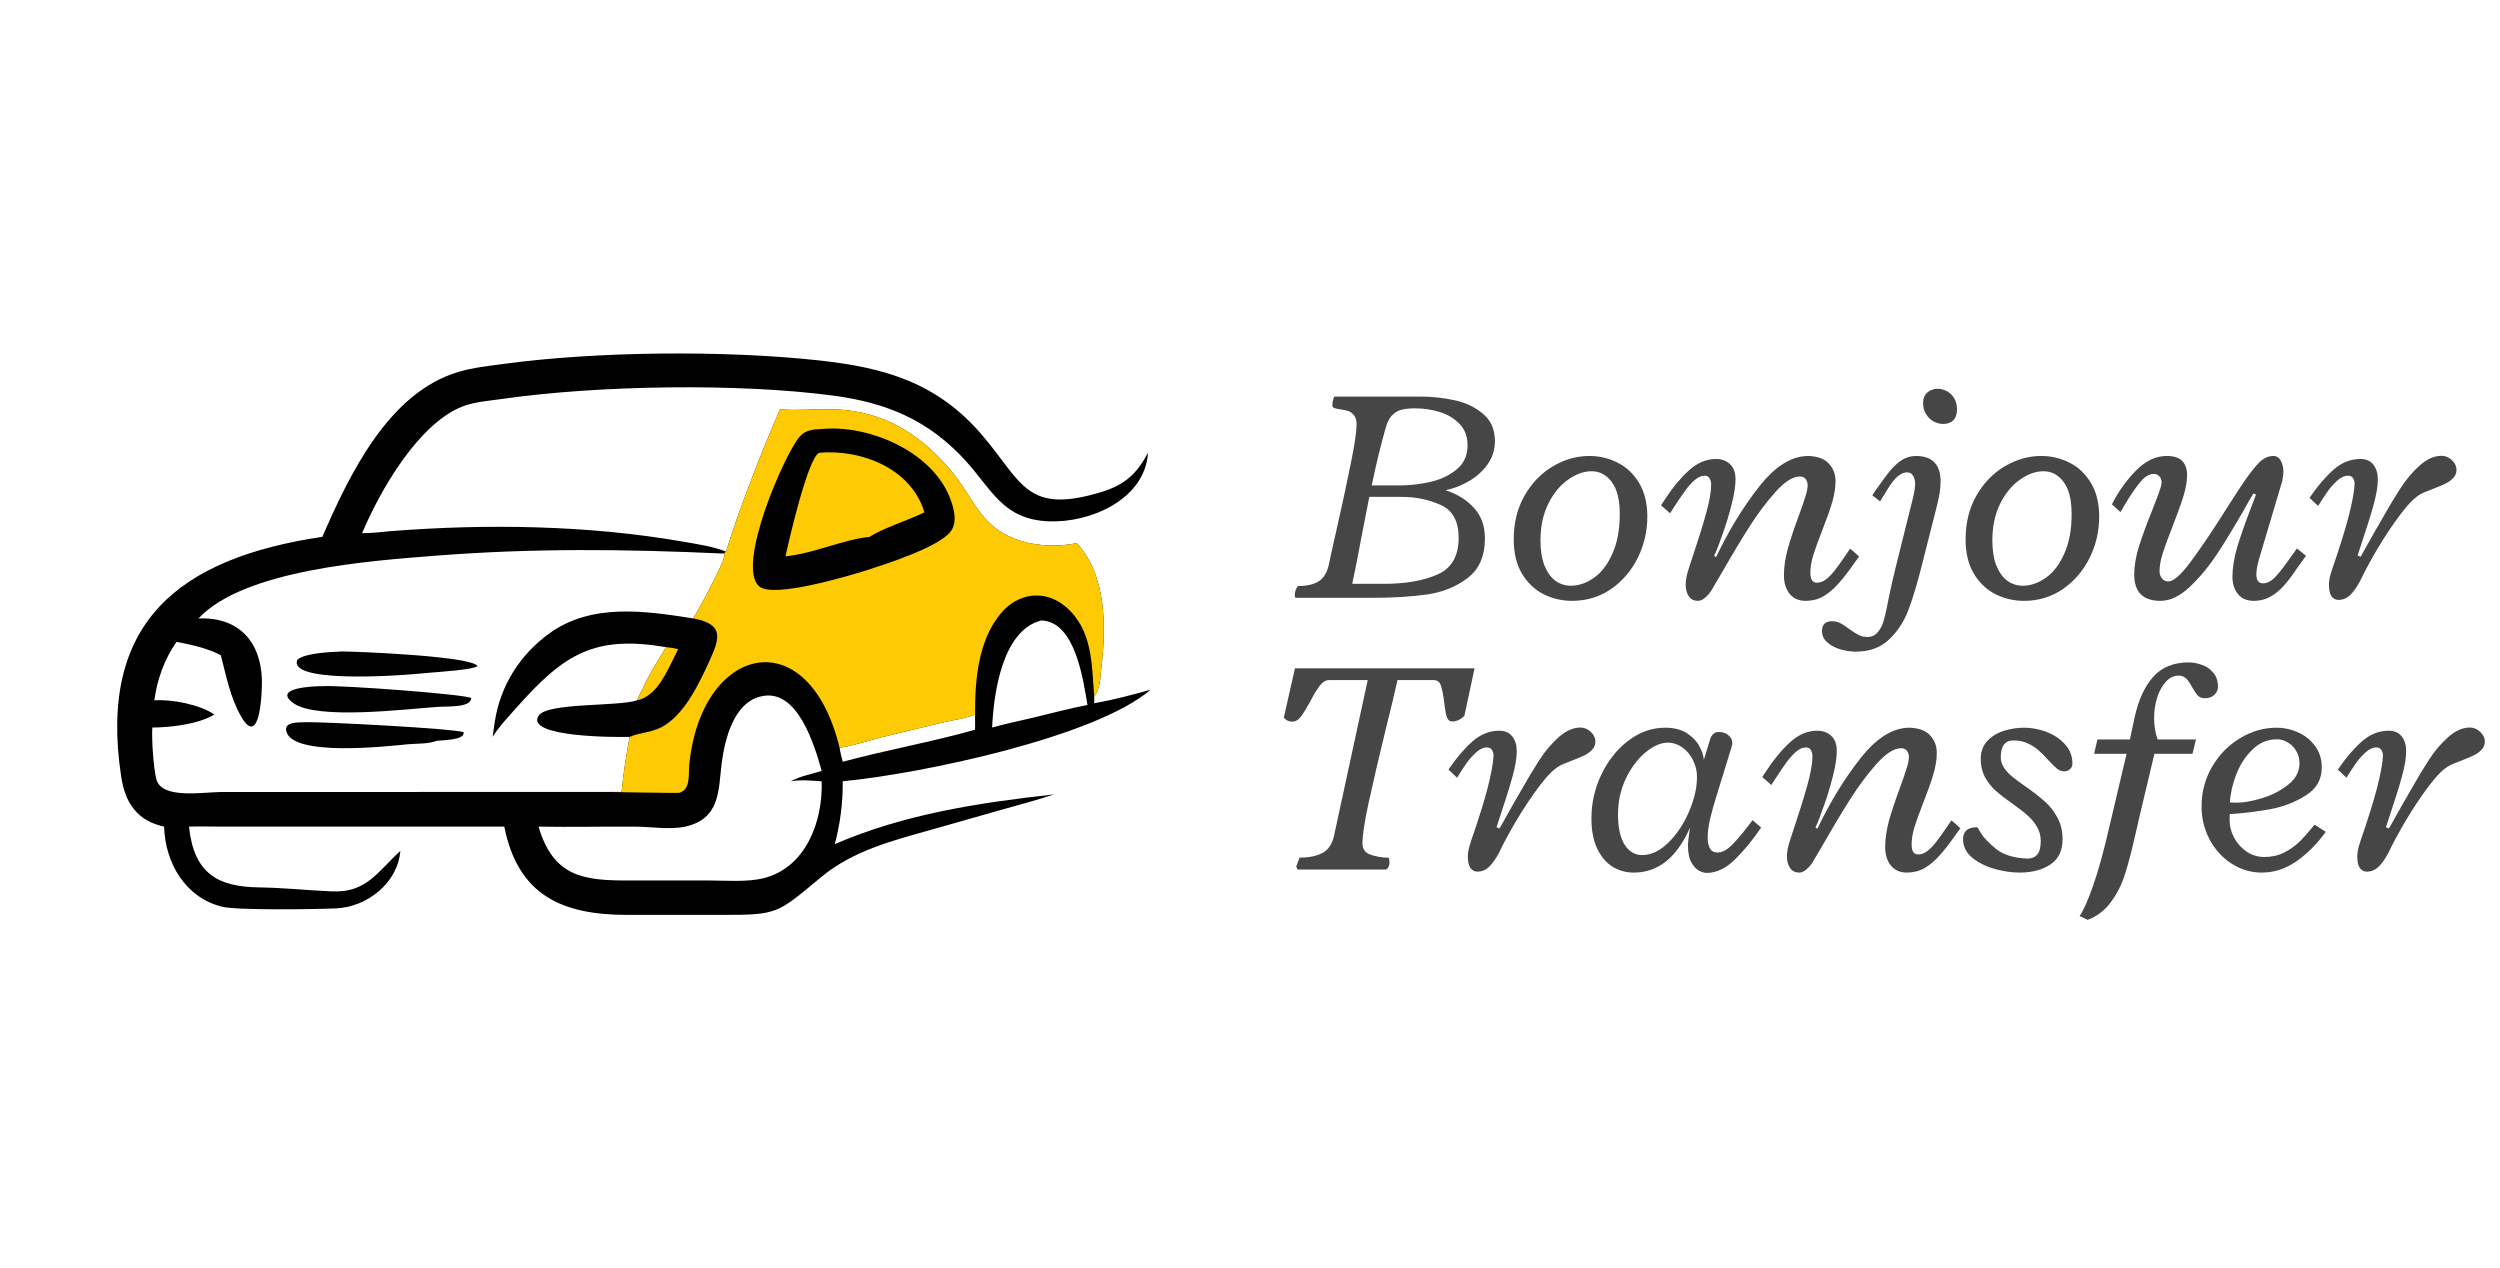 <svg width="138" height="70" viewBox="0 0 138 70" fill="none" xmlns="http://www.w3.org/2000/svg">
<path d="M73.644 21.891H78.398C79.043 21.891 79.673 21.958 80.288 22.093C80.909 22.227 81.436 22.48 81.87 22.849C82.304 23.212 82.52 23.716 82.52 24.36C82.52 24.817 82.389 25.236 82.125 25.617C81.861 25.992 81.522 26.303 81.106 26.549C80.689 26.795 80.253 26.965 79.796 27.059C80.452 27.275 80.977 27.604 81.369 28.043C81.768 28.482 81.967 29.039 81.967 29.713C81.967 30.697 81.647 31.43 81.009 31.91C80.376 32.391 79.629 32.692 78.768 32.815C77.906 32.938 76.884 33 75.7 33H71.534C71.493 33 71.473 32.944 71.473 32.833C71.473 32.675 71.528 32.514 71.64 32.35C72.144 32.35 72.533 32.259 72.809 32.077C73.09 31.89 73.277 31.559 73.371 31.084C73.424 30.809 73.553 30.223 73.758 29.326C74.103 27.797 74.376 26.531 74.575 25.529C74.78 24.527 74.883 23.821 74.883 23.411C74.883 23.2 74.836 23.039 74.742 22.928C74.654 22.811 74.549 22.731 74.426 22.69C74.303 22.649 74.153 22.617 73.978 22.594C73.825 22.57 73.714 22.547 73.644 22.523C73.579 22.494 73.547 22.444 73.547 22.374C73.547 22.233 73.579 22.072 73.644 21.891ZM76.465 23.71C76.219 24.565 75.97 25.594 75.718 26.795H77.273C77.83 26.795 78.39 26.73 78.952 26.602C79.52 26.473 80.004 26.244 80.402 25.916C80.807 25.588 81.009 25.143 81.009 24.58C81.009 24.088 80.856 23.689 80.552 23.385C80.253 23.08 79.884 22.863 79.444 22.734C79.011 22.605 78.574 22.541 78.135 22.541C77.818 22.541 77.558 22.567 77.353 22.62C77.147 22.673 76.969 22.784 76.816 22.954C76.664 23.124 76.547 23.376 76.465 23.71ZM77.37 27.428H75.586C75.51 27.797 75.375 28.485 75.182 29.493C74.982 30.571 74.804 31.482 74.645 32.227H76.421C77.587 32.227 78.56 32.057 79.339 31.717C80.124 31.377 80.517 30.7 80.517 29.686C80.517 28.773 80.189 28.169 79.532 27.876C78.876 27.577 78.155 27.428 77.37 27.428ZM90.475 26.654C90.779 27.158 90.932 27.779 90.932 28.518C90.932 29.32 90.756 30.079 90.404 30.794C90.053 31.503 89.561 32.077 88.928 32.517C88.295 32.95 87.58 33.167 86.783 33.167C86.221 33.167 85.693 33.044 85.201 32.798C84.709 32.546 84.311 32.165 84.006 31.655C83.707 31.145 83.558 30.519 83.558 29.774C83.558 28.86 83.757 28.055 84.155 27.357C84.56 26.654 85.081 26.115 85.72 25.74C86.364 25.359 87.035 25.169 87.732 25.169C88.283 25.169 88.802 25.292 89.288 25.538C89.774 25.778 90.17 26.15 90.475 26.654ZM85.86 32.06C86.118 32.241 86.402 32.332 86.713 32.332C87.147 32.332 87.571 32.185 87.987 31.893C88.403 31.6 88.743 31.154 89.007 30.557C89.276 29.959 89.411 29.232 89.411 28.377C89.411 27.592 89.265 27.003 88.972 26.61C88.679 26.212 88.307 26.013 87.856 26.013C87.422 26.013 86.985 26.171 86.546 26.487C86.106 26.798 85.743 27.243 85.456 27.823C85.175 28.403 85.034 29.071 85.034 29.827C85.034 30.378 85.107 30.841 85.254 31.216C85.406 31.591 85.608 31.872 85.86 32.06ZM95.106 29.432C94.925 29.959 94.764 30.375 94.623 30.68L94.728 30.75C95.432 29.273 96.226 27.976 97.11 26.856C97.995 25.731 98.897 25.169 99.817 25.169C100.333 25.186 100.711 25.327 100.951 25.591C101.197 25.855 101.32 26.174 101.32 26.549C101.32 26.918 101.259 27.311 101.136 27.727C101.013 28.143 100.828 28.664 100.582 29.291C100.365 29.842 100.201 30.296 100.09 30.653C99.984 31.005 99.932 31.327 99.932 31.62C99.932 31.983 100.052 32.165 100.292 32.165C100.474 32.165 100.649 32.098 100.819 31.963C100.995 31.822 101.159 31.649 101.312 31.444C101.47 31.239 101.698 30.917 101.997 30.477L102.129 30.284C102.346 30.466 102.51 30.612 102.621 30.724L102.428 30.987C102.064 31.509 101.748 31.919 101.479 32.218C101.215 32.517 100.937 32.751 100.644 32.921C100.351 33.085 100.025 33.167 99.668 33.167C99.293 33.167 99 33.038 98.789 32.78C98.578 32.517 98.473 32.177 98.473 31.761C98.473 31.292 98.546 30.794 98.692 30.267C98.845 29.733 99.05 29.121 99.308 28.43C99.478 27.961 99.598 27.609 99.668 27.375C99.744 27.141 99.782 26.944 99.782 26.786C99.782 26.663 99.747 26.552 99.677 26.452C99.606 26.352 99.498 26.303 99.352 26.303C98.965 26.303 98.517 26.587 98.007 27.155C97.503 27.718 97.022 28.359 96.565 29.08C96.108 29.795 95.607 30.63 95.062 31.585C94.728 32.159 94.526 32.502 94.456 32.613C94.362 32.76 94.248 32.889 94.113 33C93.984 33.111 93.856 33.167 93.727 33.167C93.51 33.167 93.343 33.085 93.226 32.921C93.108 32.757 93.05 32.537 93.05 32.262C93.05 32.016 93.106 31.726 93.217 31.392L93.401 30.829C93.73 29.851 93.987 29.024 94.175 28.351C94.362 27.677 94.456 27.144 94.456 26.751C94.456 26.628 94.43 26.517 94.377 26.417C94.33 26.311 94.236 26.259 94.096 26.259C93.92 26.259 93.738 26.338 93.551 26.496C93.369 26.654 93.193 26.851 93.023 27.085C92.853 27.314 92.637 27.633 92.373 28.043L92.189 28.333L91.688 27.894L91.925 27.533C92.335 26.906 92.769 26.385 93.226 25.969C93.689 25.547 94.186 25.336 94.72 25.336C95.042 25.336 95.303 25.433 95.502 25.626C95.701 25.814 95.801 26.089 95.801 26.452C95.801 26.815 95.731 27.273 95.59 27.823C95.455 28.368 95.294 28.904 95.106 29.432ZM107.815 23.209C107.675 23.338 107.493 23.402 107.271 23.402C107.095 23.402 106.919 23.358 106.743 23.27C106.573 23.177 106.433 23.042 106.321 22.866C106.21 22.69 106.154 22.488 106.154 22.26C106.154 22.002 106.23 21.806 106.383 21.671C106.541 21.53 106.734 21.46 106.963 21.46C107.133 21.46 107.3 21.504 107.464 21.592C107.628 21.68 107.763 21.809 107.868 21.979C107.974 22.148 108.026 22.354 108.026 22.594C108.026 22.869 107.956 23.074 107.815 23.209ZM103.781 27.674L103.351 27.34C103.409 27.258 103.45 27.196 103.474 27.155C103.802 26.681 104.068 26.314 104.273 26.057C104.484 25.793 104.71 25.579 104.95 25.415C105.196 25.251 105.463 25.169 105.75 25.169C106.664 25.169 107.121 25.641 107.121 26.584C107.121 26.953 107.054 27.398 106.919 27.92L106.207 30.724L106.093 31.181C105.835 32.206 105.586 33.035 105.346 33.668C105.105 34.307 104.751 34.849 104.282 35.294C103.813 35.745 103.201 35.971 102.445 35.971C102.176 35.971 101.897 35.93 101.61 35.848C101.323 35.772 101.08 35.645 100.881 35.47C100.676 35.3 100.573 35.083 100.573 34.819C100.573 34.649 100.623 34.518 100.723 34.424C100.816 34.336 100.951 34.292 101.127 34.292C101.297 34.292 101.449 34.327 101.584 34.398C101.719 34.468 101.88 34.573 102.067 34.714C102.272 34.866 102.448 34.977 102.595 35.048C102.735 35.124 102.896 35.162 103.078 35.162C103.312 35.162 103.503 35.074 103.649 34.898C103.796 34.728 103.901 34.529 103.966 34.301C104.036 34.078 104.104 33.8 104.168 33.466L104.203 33.281C104.344 32.555 104.558 31.629 104.845 30.504L104.977 29.968L105.565 27.612C105.665 27.226 105.715 26.927 105.715 26.716C105.715 26.534 105.677 26.382 105.601 26.259C105.53 26.136 105.416 26.074 105.258 26.074C105.105 26.074 104.941 26.145 104.766 26.285C104.596 26.426 104.429 26.628 104.265 26.892L103.781 27.674ZM115.418 26.654C115.723 27.158 115.875 27.779 115.875 28.518C115.875 29.32 115.699 30.079 115.348 30.794C114.996 31.503 114.504 32.077 113.871 32.517C113.238 32.95 112.523 33.167 111.727 33.167C111.164 33.167 110.637 33.044 110.145 32.798C109.652 32.546 109.254 32.165 108.949 31.655C108.65 31.145 108.501 30.519 108.501 29.774C108.501 28.86 108.7 28.055 109.099 27.357C109.503 26.654 110.024 26.115 110.663 25.74C111.308 25.359 111.979 25.169 112.676 25.169C113.227 25.169 113.745 25.292 114.231 25.538C114.718 25.778 115.113 26.15 115.418 26.654ZM110.804 32.06C111.062 32.241 111.346 32.332 111.656 32.332C112.09 32.332 112.515 32.185 112.931 31.893C113.347 31.6 113.687 31.154 113.95 30.557C114.22 29.959 114.354 29.232 114.354 28.377C114.354 27.592 114.208 27.003 113.915 26.61C113.622 26.212 113.25 26.013 112.799 26.013C112.365 26.013 111.929 26.171 111.489 26.487C111.05 26.798 110.687 27.243 110.399 27.823C110.118 28.403 109.978 29.071 109.978 29.827C109.978 30.378 110.051 30.841 110.197 31.216C110.35 31.591 110.552 31.872 110.804 32.06ZM120.463 25.45C120.639 25.632 120.727 25.893 120.727 26.232C120.727 26.566 120.659 26.953 120.524 27.393C120.39 27.826 120.19 28.38 119.927 29.054C119.687 29.663 119.505 30.158 119.382 30.539C119.265 30.92 119.206 31.245 119.206 31.515C119.206 31.679 119.25 31.816 119.338 31.928C119.426 32.039 119.543 32.095 119.689 32.095C119.982 32.095 120.404 31.72 120.955 30.97C121.512 30.22 122.174 29.235 122.941 28.017C123.246 27.536 123.451 27.217 123.557 27.059L123.776 26.733C124.099 26.247 124.389 25.866 124.646 25.591C124.91 25.31 125.191 25.169 125.49 25.169C125.666 25.169 125.801 25.254 125.895 25.424C125.994 25.594 126.044 25.799 126.044 26.039C126.044 26.186 126.021 26.364 125.974 26.575L124.69 30.891C124.597 31.23 124.55 31.494 124.55 31.682C124.55 32.027 124.67 32.2 124.91 32.2C125.121 32.2 125.32 32.112 125.508 31.936C125.701 31.755 125.959 31.439 126.281 30.987L126.791 30.275L127.292 30.68L126.791 31.374C126.527 31.773 126.281 32.098 126.053 32.35C125.824 32.602 125.575 32.801 125.306 32.947C125.036 33.094 124.737 33.167 124.409 33.167C124.034 33.167 123.744 33.044 123.539 32.798C123.334 32.546 123.231 32.232 123.231 31.857C123.231 31.348 123.319 30.794 123.495 30.196C123.677 29.599 123.917 28.91 124.216 28.131L124.312 27.885L124.532 27.305L124.392 27.234C124.245 27.469 124.069 27.773 123.864 28.148C123.313 29.109 122.815 29.927 122.37 30.601C121.925 31.274 121.427 31.872 120.876 32.394C120.331 32.909 119.792 33.167 119.259 33.167C118.292 33.167 117.809 32.684 117.809 31.717C117.809 31.242 117.899 30.712 118.081 30.126C118.269 29.54 118.521 28.857 118.837 28.078C119.013 27.633 119.136 27.308 119.206 27.102C119.282 26.892 119.32 26.73 119.32 26.619C119.32 26.484 119.279 26.376 119.197 26.294C119.121 26.206 119.016 26.162 118.881 26.162C118.623 26.162 118.362 26.329 118.099 26.663C117.835 26.991 117.557 27.404 117.264 27.902C117.229 27.961 117.193 28.023 117.158 28.087C117.123 28.151 117.085 28.21 117.044 28.263L116.578 27.841C116.93 27.138 117.372 26.517 117.905 25.977C118.438 25.439 119.001 25.169 119.593 25.169C119.997 25.169 120.287 25.263 120.463 25.45ZM128.812 25.925C129.264 25.532 129.756 25.336 130.289 25.336C130.611 25.336 130.852 25.441 131.01 25.652C131.174 25.857 131.256 26.127 131.256 26.461C131.256 26.842 131.177 27.314 131.019 27.876C130.866 28.433 130.626 29.2 130.298 30.179L130.14 30.662L130.307 30.732L131.115 29.291C131.227 29.109 131.355 28.887 131.502 28.623C131.877 27.961 132.217 27.395 132.521 26.927C132.826 26.458 133.175 26.048 133.567 25.696C133.966 25.339 134.37 25.16 134.78 25.16C134.985 25.16 135.173 25.239 135.343 25.398C135.513 25.556 135.598 25.737 135.598 25.942C135.598 26.118 135.533 26.27 135.404 26.399C135.281 26.528 135.129 26.634 134.947 26.716C134.771 26.798 134.54 26.895 134.253 27.006C134.183 27.035 134.086 27.073 133.963 27.12C133.84 27.167 133.74 27.211 133.664 27.252C133.348 27.41 132.97 27.779 132.53 28.359C132.091 28.939 131.663 29.578 131.247 30.275C130.837 30.973 130.515 31.57 130.28 32.068C130.087 32.426 129.899 32.69 129.718 32.859C129.536 33.029 129.325 33.114 129.085 33.114C128.927 33.114 128.798 33.047 128.698 32.912C128.604 32.777 128.558 32.566 128.558 32.279C128.558 32.103 128.587 31.913 128.646 31.708C128.704 31.503 128.792 31.236 128.909 30.908C128.909 30.908 128.947 30.794 129.023 30.565C129.381 29.487 129.627 28.641 129.762 28.025C129.902 27.404 129.973 26.956 129.973 26.681C129.973 26.593 129.946 26.502 129.894 26.408C129.841 26.309 129.744 26.259 129.604 26.259C129.41 26.259 129.211 26.352 129.006 26.54C128.807 26.722 128.637 26.912 128.496 27.111C128.355 27.311 128.177 27.583 127.96 27.929L127.485 27.48C127.925 26.836 128.367 26.317 128.812 25.925ZM79.145 37.541H77.142C77.007 38.162 76.796 39.044 76.509 40.187C76.099 41.874 75.779 43.245 75.551 44.3C75.322 45.355 75.208 46.107 75.208 46.559C75.208 46.863 75.352 47.068 75.639 47.174C75.932 47.279 76.274 47.338 76.667 47.35C76.673 47.379 76.679 47.42 76.685 47.473C76.696 47.525 76.702 47.569 76.702 47.605C76.702 47.769 76.644 47.9 76.526 48H71.622L71.552 47.833L71.736 47.341C72.264 47.341 72.689 47.253 73.011 47.077C73.333 46.901 73.544 46.579 73.644 46.11L75.498 37.541H73.362C73.181 37.541 73.014 37.641 72.861 37.84C72.709 38.033 72.533 38.32 72.334 38.701C72.123 39.088 71.947 39.375 71.807 39.562C71.666 39.744 71.508 39.835 71.332 39.835C71.244 39.835 71.159 39.817 71.077 39.782C70.995 39.741 70.925 39.685 70.866 39.615L71.481 36.891H81.395L80.833 39.519C80.616 39.724 80.394 39.826 80.165 39.826C80.019 39.826 79.916 39.738 79.857 39.562C79.805 39.387 79.758 39.12 79.717 38.763C79.67 38.358 79.611 38.054 79.541 37.849C79.471 37.644 79.339 37.541 79.145 37.541ZM81.281 40.925C81.732 40.532 82.225 40.336 82.758 40.336C83.08 40.336 83.32 40.441 83.478 40.652C83.643 40.857 83.725 41.127 83.725 41.461C83.725 41.842 83.645 42.313 83.487 42.876C83.335 43.433 83.095 44.2 82.767 45.179L82.608 45.662L82.775 45.732L83.584 44.291C83.695 44.109 83.824 43.887 83.971 43.623C84.346 42.961 84.686 42.395 84.99 41.927C85.295 41.458 85.644 41.048 86.036 40.696C86.435 40.339 86.839 40.16 87.249 40.16C87.454 40.16 87.642 40.239 87.811 40.398C87.981 40.556 88.066 40.737 88.066 40.942C88.066 41.118 88.002 41.27 87.873 41.399C87.75 41.528 87.598 41.634 87.416 41.716C87.24 41.798 87.009 41.895 86.722 42.006C86.651 42.035 86.555 42.073 86.432 42.12C86.309 42.167 86.209 42.211 86.133 42.252C85.816 42.41 85.439 42.779 84.999 43.359C84.56 43.94 84.132 44.578 83.716 45.275C83.306 45.973 82.983 46.57 82.749 47.068C82.556 47.426 82.368 47.69 82.186 47.859C82.005 48.029 81.794 48.114 81.554 48.114C81.395 48.114 81.267 48.047 81.167 47.912C81.073 47.777 81.026 47.566 81.026 47.279C81.026 47.103 81.056 46.913 81.114 46.708C81.173 46.503 81.261 46.236 81.378 45.908C81.378 45.908 81.416 45.794 81.492 45.565C81.85 44.487 82.096 43.641 82.231 43.025C82.371 42.404 82.441 41.956 82.441 41.681C82.441 41.593 82.415 41.502 82.362 41.408C82.31 41.309 82.213 41.259 82.072 41.259C81.879 41.259 81.68 41.352 81.475 41.54C81.275 41.722 81.106 41.912 80.965 42.111C80.824 42.31 80.645 42.583 80.429 42.929L79.954 42.48C80.394 41.836 80.836 41.317 81.281 40.925ZM96.574 45.495L96.741 45.275L97.216 45.68C96.77 46.342 96.293 46.925 95.783 47.429C95.279 47.933 94.752 48.185 94.201 48.185C94.09 48.185 93.955 48.147 93.797 48.07C93.644 47.994 93.501 47.842 93.366 47.613C93.237 47.379 93.173 47.051 93.173 46.629C93.173 46.523 93.211 46.21 93.287 45.688C92.561 47.341 91.526 48.167 90.185 48.167C89.769 48.167 89.382 48.062 89.024 47.851C88.673 47.634 88.389 47.303 88.172 46.857C87.955 46.406 87.847 45.844 87.847 45.17C87.847 44.332 88.028 43.529 88.392 42.762C88.761 41.988 89.256 41.364 89.877 40.89C90.504 40.409 91.186 40.169 91.925 40.169C92.394 40.169 92.783 40.266 93.094 40.459C93.404 40.652 93.636 40.887 93.788 41.162C93.946 41.438 94.034 41.698 94.052 41.944L94.403 40.793C94.444 40.67 94.503 40.576 94.579 40.512C94.655 40.441 94.758 40.406 94.887 40.406C95.092 40.406 95.265 40.465 95.405 40.582C95.552 40.699 95.625 40.843 95.625 41.013C95.625 41.048 95.61 41.124 95.581 41.241L94.772 43.869C94.614 44.373 94.488 44.821 94.394 45.214C94.307 45.606 94.263 45.946 94.263 46.233C94.263 46.474 94.304 46.673 94.386 46.831C94.474 46.983 94.614 47.06 94.808 47.06C95.065 47.06 95.338 46.913 95.625 46.62C95.918 46.321 96.234 45.946 96.574 45.495ZM93.226 44.818C93.524 44.139 93.674 43.491 93.674 42.876C93.674 42.554 93.601 42.249 93.454 41.962C93.314 41.669 93.117 41.435 92.865 41.259C92.619 41.083 92.35 40.995 92.057 40.995C91.676 40.995 91.269 41.174 90.835 41.531C90.401 41.889 90.038 42.372 89.745 42.981C89.458 43.585 89.314 44.241 89.314 44.95C89.314 45.677 89.435 46.233 89.675 46.62C89.921 47.007 90.246 47.2 90.65 47.2C91.137 47.2 91.614 46.975 92.083 46.523C92.552 46.066 92.933 45.498 93.226 44.818ZM100.696 44.432C100.515 44.959 100.354 45.375 100.213 45.68L100.318 45.75C101.021 44.273 101.815 42.976 102.7 41.856C103.585 40.731 104.487 40.169 105.407 40.169C105.923 40.187 106.301 40.327 106.541 40.591C106.787 40.855 106.91 41.174 106.91 41.549C106.91 41.918 106.849 42.31 106.726 42.727C106.603 43.143 106.418 43.664 106.172 44.291C105.955 44.842 105.791 45.296 105.68 45.653C105.574 46.005 105.521 46.327 105.521 46.62C105.521 46.983 105.642 47.165 105.882 47.165C106.063 47.165 106.239 47.098 106.409 46.963C106.585 46.822 106.749 46.649 106.901 46.444C107.06 46.239 107.288 45.917 107.587 45.477L107.719 45.284C107.936 45.466 108.1 45.612 108.211 45.724L108.018 45.987C107.654 46.509 107.338 46.919 107.068 47.218C106.805 47.517 106.526 47.751 106.233 47.921C105.94 48.085 105.615 48.167 105.258 48.167C104.883 48.167 104.59 48.038 104.379 47.78C104.168 47.517 104.062 47.177 104.062 46.761C104.062 46.292 104.136 45.794 104.282 45.267C104.435 44.733 104.64 44.121 104.897 43.43C105.067 42.961 105.188 42.609 105.258 42.375C105.334 42.141 105.372 41.944 105.372 41.786C105.372 41.663 105.337 41.552 105.267 41.452C105.196 41.352 105.088 41.303 104.941 41.303C104.555 41.303 104.106 41.587 103.597 42.155C103.093 42.718 102.612 43.359 102.155 44.08C101.698 44.795 101.197 45.63 100.652 46.585C100.318 47.159 100.116 47.502 100.046 47.613C99.952 47.76 99.838 47.889 99.703 48C99.574 48.111 99.445 48.167 99.316 48.167C99.1 48.167 98.933 48.085 98.815 47.921C98.698 47.757 98.64 47.537 98.64 47.262C98.64 47.016 98.695 46.726 98.807 46.392L98.991 45.829C99.319 44.851 99.577 44.024 99.765 43.351C99.952 42.677 100.046 42.144 100.046 41.751C100.046 41.628 100.02 41.517 99.967 41.417C99.92 41.312 99.826 41.259 99.686 41.259C99.51 41.259 99.328 41.338 99.141 41.496C98.959 41.654 98.783 41.851 98.613 42.085C98.443 42.313 98.227 42.633 97.963 43.043L97.778 43.333L97.277 42.894L97.515 42.533C97.925 41.906 98.358 41.385 98.815 40.969C99.278 40.547 99.776 40.336 100.31 40.336C100.632 40.336 100.893 40.433 101.092 40.626C101.291 40.813 101.391 41.089 101.391 41.452C101.391 41.815 101.32 42.273 101.18 42.823C101.045 43.368 100.884 43.904 100.696 44.432ZM111.138 40.872C110.675 40.872 110.443 41.183 110.443 41.804C110.443 42.009 110.502 42.199 110.619 42.375C110.736 42.551 110.883 42.712 111.059 42.858C111.24 43.005 111.489 43.19 111.806 43.412C112.239 43.717 112.591 43.989 112.86 44.23C113.136 44.47 113.37 44.766 113.563 45.117C113.757 45.469 113.854 45.873 113.854 46.33C113.854 46.963 113.625 47.429 113.168 47.727C112.717 48.02 112.157 48.167 111.489 48.167C111.05 48.167 110.587 48.1 110.101 47.965C109.614 47.824 109.201 47.616 108.861 47.341C108.527 47.06 108.36 46.72 108.36 46.321C108.36 45.882 108.621 45.662 109.143 45.662C109.154 45.662 109.23 45.782 109.371 46.023C109.518 46.257 109.79 46.538 110.188 46.866C110.593 47.188 111.17 47.364 111.92 47.394C112.148 47.394 112.327 47.32 112.456 47.174C112.585 47.022 112.649 46.773 112.649 46.427C112.649 46.134 112.579 45.87 112.438 45.636C112.298 45.395 112.125 45.188 111.92 45.012C111.721 44.83 111.445 44.616 111.094 44.37C110.707 44.095 110.396 43.855 110.162 43.649C109.934 43.444 109.737 43.195 109.573 42.902C109.415 42.609 109.336 42.275 109.336 41.9C109.336 41.496 109.456 41.165 109.696 40.907C109.937 40.649 110.238 40.462 110.602 40.345C110.971 40.227 111.352 40.169 111.744 40.169C112.143 40.169 112.547 40.245 112.957 40.398C113.367 40.55 113.71 40.778 113.985 41.083C114.261 41.382 114.398 41.739 114.398 42.155C114.398 42.273 114.354 42.372 114.267 42.454C114.179 42.536 114.07 42.577 113.941 42.577C113.807 42.577 113.678 42.53 113.555 42.437C113.432 42.337 113.271 42.179 113.071 41.962C112.872 41.739 112.688 41.555 112.518 41.408C112.354 41.262 112.154 41.136 111.92 41.03C111.691 40.925 111.431 40.872 111.138 40.872ZM116.543 49.767C116.215 50.23 115.781 50.566 115.242 50.777L114.794 50.566C115.005 50.268 115.257 49.699 115.55 48.861C115.843 48.023 116.147 46.91 116.464 45.522L117.387 41.61H115.594L115.778 40.819H117.571L117.817 39.659C118.028 38.669 118.371 37.907 118.846 37.374C119.32 36.835 119.974 36.565 120.806 36.565C121.046 36.565 121.289 36.609 121.535 36.697C121.787 36.779 121.998 36.923 122.168 37.128C122.344 37.327 122.432 37.591 122.432 37.919C122.432 38.083 122.364 38.23 122.229 38.358C122.101 38.481 121.928 38.543 121.711 38.543C121.547 38.543 121.415 38.493 121.315 38.394C121.222 38.288 121.119 38.136 121.008 37.937C120.896 37.726 120.788 37.567 120.683 37.462C120.577 37.351 120.434 37.295 120.252 37.295C119.994 37.295 119.763 37.406 119.558 37.629C119.353 37.852 119.191 38.145 119.074 38.508C118.963 38.865 118.907 39.243 118.907 39.642C118.907 40.063 118.972 40.456 119.101 40.819H121.219L121.025 41.61H118.925L118.107 45.038C118.014 45.437 117.946 45.732 117.905 45.926C117.688 46.893 117.489 47.66 117.308 48.228C117.132 48.797 116.877 49.31 116.543 49.767ZM123.636 40.758C124.274 40.365 124.957 40.169 125.684 40.169C126.076 40.169 126.463 40.254 126.844 40.424C127.225 40.588 127.538 40.837 127.784 41.171C128.036 41.499 128.162 41.898 128.162 42.366C128.162 43.028 127.866 43.544 127.274 43.913C126.688 44.282 126.035 44.534 125.314 44.669C124.594 44.798 123.85 44.889 123.082 44.941L123.073 45.275C123.073 45.609 123.158 45.935 123.328 46.251C123.498 46.562 123.729 46.816 124.022 47.016C124.315 47.209 124.638 47.306 124.989 47.306C125.394 47.306 125.76 47.224 126.088 47.06C126.416 46.895 126.703 46.69 126.949 46.444C127.195 46.198 127.468 45.891 127.767 45.522L128.382 45.917C127.907 46.579 127.368 47.121 126.765 47.543C126.161 47.959 125.525 48.167 124.857 48.167C124.26 48.167 123.703 48.003 123.188 47.675C122.678 47.347 122.273 46.904 121.975 46.348C121.676 45.785 121.526 45.173 121.526 44.511C121.526 43.726 121.717 43.002 122.098 42.34C122.484 41.672 122.997 41.145 123.636 40.758ZM126.29 40.986C126.103 40.869 125.903 40.81 125.692 40.81C125.177 40.81 124.729 40.995 124.348 41.364C123.967 41.727 123.668 42.179 123.451 42.718C123.24 43.257 123.12 43.781 123.091 44.291C123.267 44.303 123.381 44.309 123.434 44.309C123.832 44.309 124.307 44.227 124.857 44.062C125.414 43.893 125.897 43.644 126.308 43.315C126.724 42.987 126.932 42.592 126.932 42.129C126.932 41.883 126.873 41.66 126.756 41.461C126.639 41.256 126.483 41.098 126.29 40.986ZM130.377 40.925C130.828 40.532 131.32 40.336 131.854 40.336C132.176 40.336 132.416 40.441 132.574 40.652C132.738 40.857 132.82 41.127 132.82 41.461C132.82 41.842 132.741 42.313 132.583 42.876C132.431 43.433 132.19 44.2 131.862 45.179L131.704 45.662L131.871 45.732L132.68 44.291C132.791 44.109 132.92 43.887 133.066 43.623C133.441 42.961 133.781 42.395 134.086 41.927C134.391 41.458 134.739 41.048 135.132 40.696C135.53 40.339 135.935 40.16 136.345 40.16C136.55 40.16 136.737 40.239 136.907 40.398C137.077 40.556 137.162 40.737 137.162 40.942C137.162 41.118 137.098 41.27 136.969 41.399C136.846 41.528 136.693 41.634 136.512 41.716C136.336 41.798 136.104 41.895 135.817 42.006C135.747 42.035 135.65 42.073 135.527 42.12C135.404 42.167 135.305 42.211 135.229 42.252C134.912 42.41 134.534 42.779 134.095 43.359C133.655 43.94 133.228 44.578 132.812 45.275C132.401 45.973 132.079 46.57 131.845 47.068C131.651 47.426 131.464 47.69 131.282 47.859C131.101 48.029 130.89 48.114 130.649 48.114C130.491 48.114 130.362 48.047 130.263 47.912C130.169 47.777 130.122 47.566 130.122 47.279C130.122 47.103 130.151 46.913 130.21 46.708C130.269 46.503 130.356 46.236 130.474 45.908C130.474 45.908 130.512 45.794 130.588 45.565C130.945 44.487 131.191 43.641 131.326 43.025C131.467 42.404 131.537 41.956 131.537 41.681C131.537 41.593 131.511 41.502 131.458 41.408C131.405 41.309 131.309 41.259 131.168 41.259C130.975 41.259 130.775 41.352 130.57 41.54C130.371 41.722 130.201 41.912 130.061 42.111C129.92 42.31 129.741 42.583 129.524 42.929L129.05 42.48C129.489 41.836 129.932 41.317 130.377 40.925Z" fill="#464646"/>
<path d="M17.792 29.634C19.306 26.16 21.46 21.655 25.332 20.521C26.121 20.29 26.949 20.204 27.762 20.093C32.899 19.392 39.988 19.325 45.2 19.894C48.812 20.288 51.741 21.105 54.242 24.051C56.438 26.638 56.662 28.429 60.822 27.151C62.097 26.759 62.752 26.152 63.371 24.991C63.2 27.58 60.178 28.873 57.879 28.777C55.357 28.671 54.769 27.035 53.269 25.399C51.242 23.188 48.941 22.233 46.023 21.842C40.754 21.135 32.978 21.27 27.762 22.016C27.046 22.119 26.185 22.176 25.514 22.443C23.068 23.419 20.971 27.095 19.989 29.43C20.517 29.442 21.062 29.359 21.59 29.317C26.886 28.903 32.496 28.99 37.718 29.901C38.437 30.026 39.408 30.172 40.076 30.45C40.796 28.101 42.087 24.819 43.057 22.593C44.039 22.68 45.049 22.564 46.037 22.594C48.797 22.676 50.826 23.987 52.537 26.03C53.629 27.334 54.011 28.771 55.615 29.565C56.784 30.142 58.166 30.224 59.435 29.988C61.106 31.766 61.061 34.672 60.786 36.957C60.724 37.471 60.731 38.015 60.403 38.444V38.821C61.443 38.636 62.488 38.358 63.505 38.076C60.523 40.658 50.966 42.699 46.518 43.127C46.528 44.324 46.385 45.436 46.081 46.595C49.933 44.931 54.031 44.312 58.184 43.851C57.251 44.161 56.292 44.414 55.346 44.682L51.468 45.784C49.306 46.394 47.103 46.944 45.34 48.406C42.873 50.452 42.962 50.503 39.794 50.502L34.631 50.502C31.064 50.502 28.598 49.454 27.837 45.63L12.38 45.63C11.732 45.63 11.08 45.608 10.432 45.63C10.704 48.229 12.033 48.953 14.289 48.984C15.644 49.003 16.979 49.146 18.329 49.206C20.24 49.291 20.854 48.104 22.099 46.972C21.953 48.731 20.281 50.063 18.558 50.142C17.378 50.196 13.111 50.255 12.278 50.055C10.237 49.563 9.119 47.643 9.057 45.63C7.577 45.306 6.912 44.338 6.688 42.862C5.398 34.337 9.897 30.808 17.792 29.634ZM10.957 34.138C13.159 34.051 14.389 35.39 14.457 37.515C14.475 38.09 14.373 41.393 13.311 39.553C12.718 38.527 12.484 37.304 12.191 36.17C11.432 35.768 10.583 35.599 9.749 35.428C9.081 36.368 8.668 37.518 8.52 38.658C9.504 38.592 11.014 38.889 11.836 39.442C10.951 39.976 9.442 40.154 8.408 40.16C8.364 40.793 8.473 42.432 8.636 43.03C8.937 44.136 11.255 43.717 12.264 43.717L33.558 43.716H34.312C34.406 42.688 34.57 41.688 34.754 40.673C35.388 40.395 36.037 40.454 36.696 40.032C37.847 39.295 38.578 37.744 39.135 36.533C39.766 35.161 39.948 34.471 38.27 34.138C38.592 33.573 40.009 31.054 39.998 30.578L39.928 30.556C34.5 30.31 29.44 30.25 23.976 30.68C20.43 30.959 13.465 31.447 10.957 34.138ZM41.994 38.444C40.483 38.794 39.996 40.861 39.833 42.161C39.651 43.603 39.778 45.211 37.798 45.636C36.999 45.807 35.912 45.637 35.084 45.631C33.299 45.619 31.511 45.662 29.727 45.63C30.552 48.418 32.227 48.614 34.754 48.602L39.016 48.6C39.982 48.601 41.248 48.709 42.172 48.471C44.498 47.874 45.43 45.32 45.357 43.127C44.774 43.092 44.229 43.029 43.648 43.127C44.192 42.832 44.776 42.744 45.357 42.552C44.968 41.163 44.024 37.939 41.994 38.444ZM57.468 34.251C55.298 34.813 54.848 38.346 54.766 40.16C55.497 39.959 56.231 39.798 56.969 39.63C57.985 39.39 59.005 39.109 60.03 38.914C59.791 37.538 59.36 34.285 57.468 34.251ZM46.346 41.274C46.386 41.538 46.452 41.793 46.518 42.051C48.934 41.396 51.415 40.963 53.823 40.281C53.83 40.002 53.824 39.721 53.823 39.442C53.264 39.673 52.612 39.744 52.023 39.883L48.723 40.683C47.947 40.868 47.133 41.169 46.346 41.274Z" fill="black"/>
<path d="M43.057 22.593C44.039 22.68 45.049 22.564 46.037 22.594C48.797 22.676 50.826 23.987 52.537 26.03C53.629 27.334 54.011 28.771 55.615 29.565C56.784 30.142 58.166 30.224 59.435 29.988C61.106 31.766 61.061 34.672 60.786 36.957C60.724 37.471 60.731 38.015 60.403 38.444L60.399 38.405C60.257 36.672 60.323 34.768 58.827 33.494C57.68 32.517 56.184 32.726 55.24 33.864C53.983 35.379 53.817 37.556 53.823 39.442C53.264 39.673 52.612 39.744 52.023 39.883L48.723 40.683C47.947 40.868 47.133 41.169 46.346 41.274C44.606 34.147 38.683 35.6 38.045 42.234C37.995 42.75 38.14 43.6 37.479 43.767C37.428 43.78 33.669 43.725 33.558 43.716H34.312C34.406 42.688 34.57 41.688 34.754 40.673C35.388 40.395 36.037 40.454 36.696 40.032C37.847 39.295 38.578 37.744 39.135 36.533C39.766 35.161 39.948 34.471 38.27 34.138C38.592 33.573 40.009 31.054 39.998 30.578L39.928 30.556C39.988 30.524 40.026 30.495 40.076 30.45C40.796 28.101 42.087 24.819 43.057 22.593Z" fill="#FECA04"/>
<path d="M45.357 23.683C48.007 23.422 51.603 24.978 52.509 27.677C52.672 28.161 52.812 28.735 52.558 29.213C52.063 30.145 48.862 31.146 47.791 31.493C46.89 31.773 42.726 33.034 41.922 32.378C40.582 31.283 43.33 24.998 44.159 24.083C44.488 23.72 44.901 23.705 45.357 23.683Z" fill="black"/>
<path d="M45.228 24.991C47.55 24.791 50.308 25.86 51.027 28.281C50.19 28.696 48.657 29.186 48.009 29.634C46.61 29.762 44.97 30.535 43.359 30.713C43.504 30.034 44.592 25.227 45.228 24.991Z" fill="#FECA04"/>
<path d="M16.792 39.867C17.737 39.829 25.11 40.22 25.586 40.416C25.708 40.852 24.401 40.86 24.104 40.892C23.664 41.075 22.987 41.039 22.509 41.084C21.46 41.182 16.064 41.814 15.795 40.327C15.706 39.832 16.489 39.886 16.792 39.867Z" fill="black"/>
<path d="M18.873 35.961C19.59 35.957 26.03 36.214 26.358 36.765C26.151 36.971 24.14 37.096 23.747 37.132C21.327 37.381 15.904 37.651 16.411 36.42C16.833 36.037 18.287 35.99 18.873 35.961Z" fill="black"/>
<path d="M17.792 37.877C18.78 37.805 25.821 38.337 26.013 38.535C25.986 39.093 24.629 38.972 24.104 39.025C22.472 39.131 17.522 39.756 16.203 38.819C14.985 37.953 17.36 37.874 17.792 37.877Z" fill="black"/>
<path d="M27.192 40.673L27.313 39.837C27.619 37.849 28.694 36.148 30.32 34.967C32.651 33.274 35.62 33.722 38.27 34.138C39.948 34.471 39.766 35.161 39.135 36.533C38.578 37.744 37.847 39.295 36.696 40.032C36.037 40.454 35.388 40.395 34.754 40.673C34.061 40.704 28.939 40.701 29.737 39.5C30.22 38.772 34.135 39.01 35.169 38.658C35.254 38.427 35.367 38.211 35.489 37.998C35.756 37.336 36.38 36.372 36.762 35.722C32.823 35.055 31.142 36.093 28.532 39.038C28.066 39.564 27.568 40.077 27.192 40.673Z" fill="black"/>
<path d="M36.762 35.722C36.989 35.74 37.213 35.781 37.435 35.831C37.01 36.647 36.496 37.981 35.685 38.444C35.522 38.55 35.359 38.617 35.169 38.658C35.254 38.427 35.367 38.211 35.489 37.998C35.756 37.336 36.38 36.372 36.762 35.722Z" fill="#FECA04"/>
</svg>
